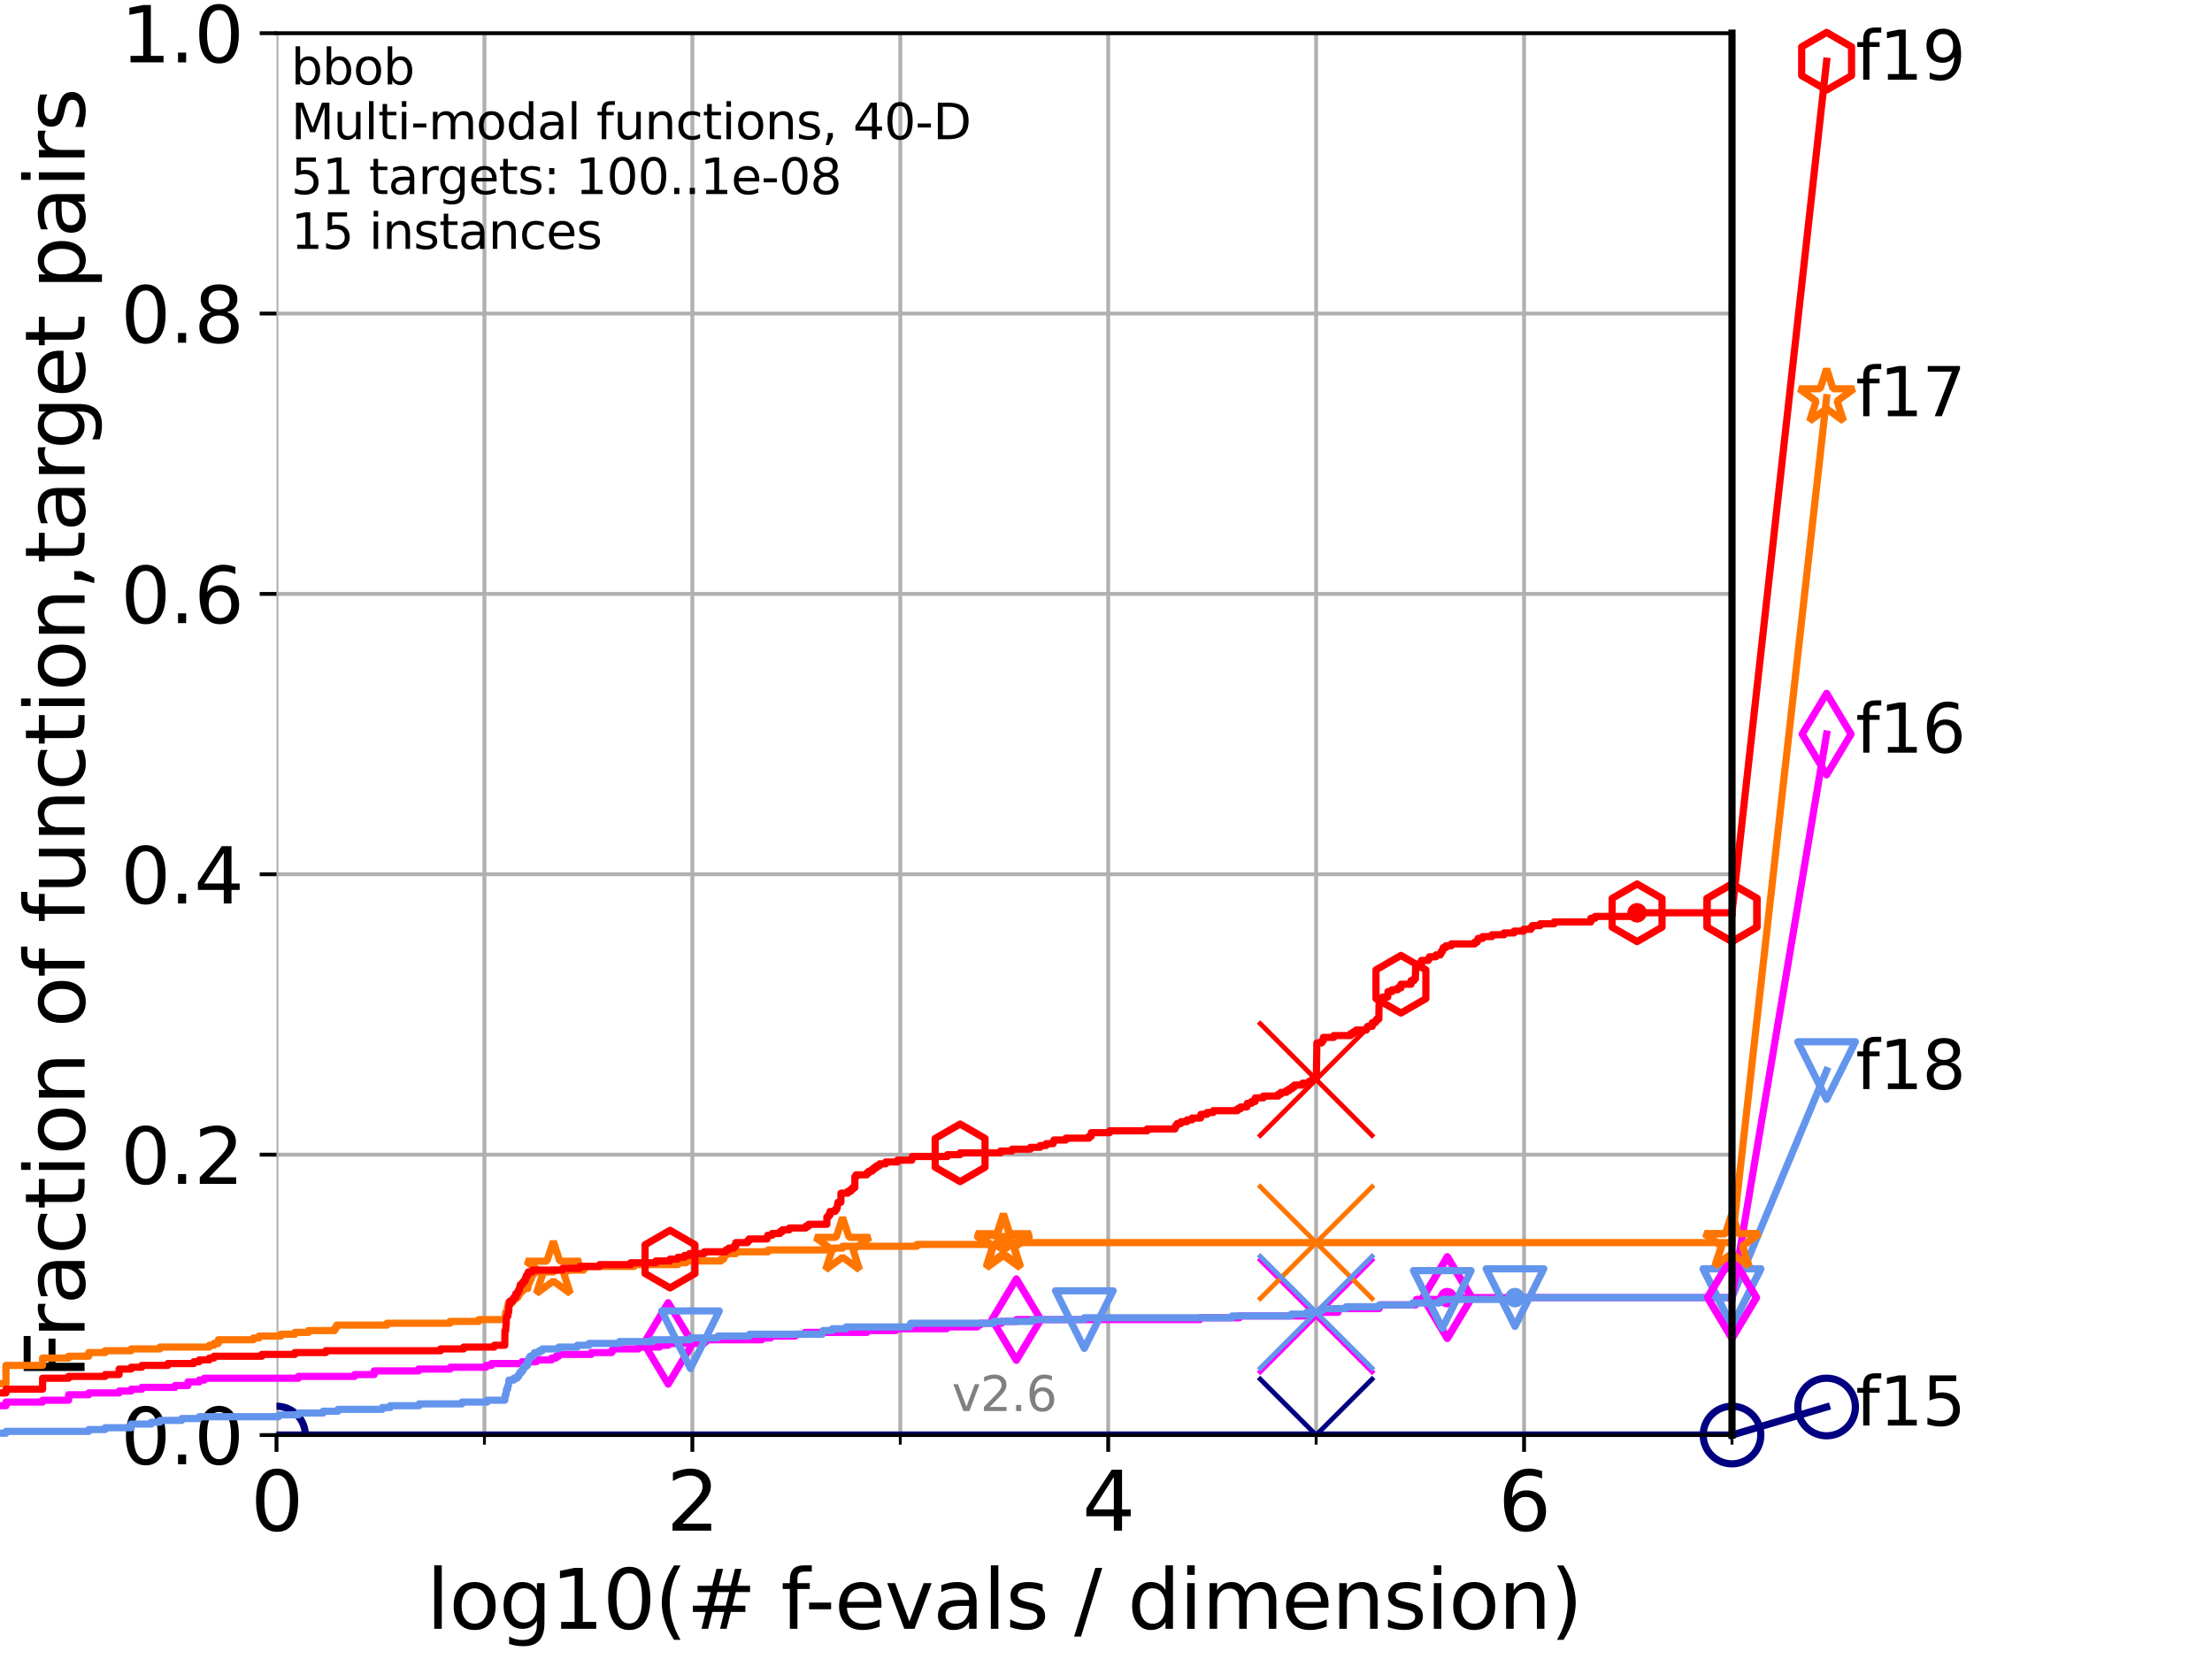 <?xml version="1.0" encoding="utf-8" standalone="no"?>
<!DOCTYPE svg PUBLIC "-//W3C//DTD SVG 1.1//EN"
  "http://www.w3.org/Graphics/SVG/1.1/DTD/svg11.dtd">
<svg xmlns:xlink="http://www.w3.org/1999/xlink" width="460.8pt" height="345.6pt" viewBox="0 0 460.8 345.6" xmlns="http://www.w3.org/2000/svg" version="1.1">
 <defs>
  <style type="text/css">*{stroke-linejoin: round; stroke-linecap: butt}</style>
 </defs>
 <g id="figure_1">
  <g id="patch_1">
   <path d="M 0 345.6 
L 460.8 345.6 
L 460.8 0 
L 0 0 
z
" style="fill: #ffffff"/>
  </g>
  <g id="axes_1">
   <g id="patch_2">
    <path d="M 57.6 298.944 
L 360.806 298.944 
L 360.806 6.912 
L 57.6 6.912 
z
" style="fill: #ffffff"/>
   </g>
   <g id="matplotlib.axis_1">
    <g id="xtick_1">
     <g id="line2d_1">
      <path d="M 57.6 298.944 
L 57.6 6.912 
" clip-path="url(#pd86274a412)" style="fill: none; stroke: #b0b0b0; stroke-width: 0.8; stroke-linecap: square"/>
     </g>
     <g id="line2d_2">
      <defs>
       <path id="mb5ef8572d6" d="M 0 0 
L 0 3.5 
" style="stroke: #000000; stroke-width: 0.8"/>
      </defs>
      <g>
       <use xlink:href="#mb5ef8572d6" x="57.6" y="298.944" style="stroke: #000000; stroke-width: 0.8"/>
      </g>
     </g>
     <g id="text_1">
      <!-- 0 -->
      <g transform="translate(52.192 318.861)scale(0.17 -0.17)">
       <defs>
        <path id="DejaVuSans-30" d="M 2034 4250 
Q 1547 4250 1301 3770 
Q 1056 3291 1056 2328 
Q 1056 1369 1301 889 
Q 1547 409 2034 409 
Q 2525 409 2770 889 
Q 3016 1369 3016 2328 
Q 3016 3291 2770 3770 
Q 2525 4250 2034 4250 
z
M 2034 4750 
Q 2819 4750 3233 4129 
Q 3647 3509 3647 2328 
Q 3647 1150 3233 529 
Q 2819 -91 2034 -91 
Q 1250 -91 836 529 
Q 422 1150 422 2328 
Q 422 3509 836 4129 
Q 1250 4750 2034 4750 
z
" transform="scale(0.016)"/>
       </defs>
       <use xlink:href="#DejaVuSans-30"/>
      </g>
     </g>
    </g>
    <g id="xtick_2">
     <g id="line2d_3">
      <path d="M 144.23 298.944 
L 144.23 6.912 
" clip-path="url(#pd86274a412)" style="fill: none; stroke: #b0b0b0; stroke-width: 0.8; stroke-linecap: square"/>
     </g>
     <g id="line2d_4">
      <g>
       <use xlink:href="#mb5ef8572d6" x="144.23" y="298.944" style="stroke: #000000; stroke-width: 0.8"/>
      </g>
     </g>
     <g id="text_2">
      <!-- 2 -->
      <g transform="translate(138.822 318.861)scale(0.17 -0.17)">
       <defs>
        <path id="DejaVuSans-32" d="M 1228 531 
L 3431 531 
L 3431 0 
L 469 0 
L 469 531 
Q 828 903 1448 1529 
Q 2069 2156 2228 2338 
Q 2531 2678 2651 2914 
Q 2772 3150 2772 3378 
Q 2772 3750 2511 3984 
Q 2250 4219 1831 4219 
Q 1534 4219 1204 4116 
Q 875 4013 500 3803 
L 500 4441 
Q 881 4594 1212 4672 
Q 1544 4750 1819 4750 
Q 2544 4750 2975 4387 
Q 3406 4025 3406 3419 
Q 3406 3131 3298 2873 
Q 3191 2616 2906 2266 
Q 2828 2175 2409 1742 
Q 1991 1309 1228 531 
z
" transform="scale(0.016)"/>
       </defs>
       <use xlink:href="#DejaVuSans-32"/>
      </g>
     </g>
    </g>
    <g id="xtick_3">
     <g id="line2d_5">
      <path d="M 230.861 298.944 
L 230.861 6.912 
" clip-path="url(#pd86274a412)" style="fill: none; stroke: #b0b0b0; stroke-width: 0.8; stroke-linecap: square"/>
     </g>
     <g id="line2d_6">
      <g>
       <use xlink:href="#mb5ef8572d6" x="230.861" y="298.944" style="stroke: #000000; stroke-width: 0.8"/>
      </g>
     </g>
     <g id="text_3">
      <!-- 4 -->
      <g transform="translate(225.453 318.861)scale(0.17 -0.17)">
       <defs>
        <path id="DejaVuSans-34" d="M 2419 4116 
L 825 1625 
L 2419 1625 
L 2419 4116 
z
M 2253 4666 
L 3047 4666 
L 3047 1625 
L 3713 1625 
L 3713 1100 
L 3047 1100 
L 3047 0 
L 2419 0 
L 2419 1100 
L 313 1100 
L 313 1709 
L 2253 4666 
z
" transform="scale(0.016)"/>
       </defs>
       <use xlink:href="#DejaVuSans-34"/>
      </g>
     </g>
    </g>
    <g id="xtick_4">
     <g id="line2d_7">
      <path d="M 317.491 298.944 
L 317.491 6.912 
" clip-path="url(#pd86274a412)" style="fill: none; stroke: #b0b0b0; stroke-width: 0.8; stroke-linecap: square"/>
     </g>
     <g id="line2d_8">
      <g>
       <use xlink:href="#mb5ef8572d6" x="317.491" y="298.944" style="stroke: #000000; stroke-width: 0.8"/>
      </g>
     </g>
     <g id="text_4">
      <!-- 6 -->
      <g transform="translate(312.083 318.861)scale(0.17 -0.17)">
       <defs>
        <path id="DejaVuSans-36" d="M 2113 2584 
Q 1688 2584 1439 2293 
Q 1191 2003 1191 1497 
Q 1191 994 1439 701 
Q 1688 409 2113 409 
Q 2538 409 2786 701 
Q 3034 994 3034 1497 
Q 3034 2003 2786 2293 
Q 2538 2584 2113 2584 
z
M 3366 4563 
L 3366 3988 
Q 3128 4100 2886 4159 
Q 2644 4219 2406 4219 
Q 1781 4219 1451 3797 
Q 1122 3375 1075 2522 
Q 1259 2794 1537 2939 
Q 1816 3084 2150 3084 
Q 2853 3084 3261 2657 
Q 3669 2231 3669 1497 
Q 3669 778 3244 343 
Q 2819 -91 2113 -91 
Q 1303 -91 875 529 
Q 447 1150 447 2328 
Q 447 3434 972 4092 
Q 1497 4750 2381 4750 
Q 2619 4750 2861 4703 
Q 3103 4656 3366 4563 
z
" transform="scale(0.016)"/>
       </defs>
       <use xlink:href="#DejaVuSans-36"/>
      </g>
     </g>
    </g>
    <g id="xtick_5">
     <g id="line2d_9">
      <path d="M 100.915 298.944 
L 100.915 6.912 
" clip-path="url(#pd86274a412)" style="fill: none; stroke: #b0b0b0; stroke-width: 0.8; stroke-linecap: square"/>
     </g>
     <g id="line2d_10">
      <defs>
       <path id="m7d881b36c6" d="M 0 0 
L 0 2 
" style="stroke: #000000; stroke-width: 0.6"/>
      </defs>
      <g>
       <use xlink:href="#m7d881b36c6" x="100.915" y="298.944" style="stroke: #000000; stroke-width: 0.6"/>
      </g>
     </g>
    </g>
    <g id="xtick_6">
     <g id="line2d_11">
      <path d="M 187.546 298.944 
L 187.546 6.912 
" clip-path="url(#pd86274a412)" style="fill: none; stroke: #b0b0b0; stroke-width: 0.8; stroke-linecap: square"/>
     </g>
     <g id="line2d_12">
      <g>
       <use xlink:href="#m7d881b36c6" x="187.546" y="298.944" style="stroke: #000000; stroke-width: 0.6"/>
      </g>
     </g>
    </g>
    <g id="xtick_7">
     <g id="line2d_13">
      <path d="M 274.176 298.944 
L 274.176 6.912 
" clip-path="url(#pd86274a412)" style="fill: none; stroke: #b0b0b0; stroke-width: 0.8; stroke-linecap: square"/>
     </g>
     <g id="line2d_14">
      <g>
       <use xlink:href="#m7d881b36c6" x="274.176" y="298.944" style="stroke: #000000; stroke-width: 0.6"/>
      </g>
     </g>
    </g>
    <g id="xtick_8">
     <g id="line2d_15">
      <path d="M 360.806 298.944 
L 360.806 6.912 
" clip-path="url(#pd86274a412)" style="fill: none; stroke: #b0b0b0; stroke-width: 0.8; stroke-linecap: square"/>
     </g>
     <g id="line2d_16">
      <g>
       <use xlink:href="#m7d881b36c6" x="360.806" y="298.944" style="stroke: #000000; stroke-width: 0.6"/>
      </g>
     </g>
    </g>
    <g id="text_5">
     <!-- log10(# f-evals / dimension) -->
     <g transform="translate(88.823 339.314)scale(0.17 -0.17)">
      <defs>
       <path id="DejaVuSans-6c" d="M 603 4863 
L 1178 4863 
L 1178 0 
L 603 0 
L 603 4863 
z
" transform="scale(0.016)"/>
       <path id="DejaVuSans-6f" d="M 1959 3097 
Q 1497 3097 1228 2736 
Q 959 2375 959 1747 
Q 959 1119 1226 758 
Q 1494 397 1959 397 
Q 2419 397 2687 759 
Q 2956 1122 2956 1747 
Q 2956 2369 2687 2733 
Q 2419 3097 1959 3097 
z
M 1959 3584 
Q 2709 3584 3137 3096 
Q 3566 2609 3566 1747 
Q 3566 888 3137 398 
Q 2709 -91 1959 -91 
Q 1206 -91 779 398 
Q 353 888 353 1747 
Q 353 2609 779 3096 
Q 1206 3584 1959 3584 
z
" transform="scale(0.016)"/>
       <path id="DejaVuSans-67" d="M 2906 1791 
Q 2906 2416 2648 2759 
Q 2391 3103 1925 3103 
Q 1463 3103 1205 2759 
Q 947 2416 947 1791 
Q 947 1169 1205 825 
Q 1463 481 1925 481 
Q 2391 481 2648 825 
Q 2906 1169 2906 1791 
z
M 3481 434 
Q 3481 -459 3084 -895 
Q 2688 -1331 1869 -1331 
Q 1566 -1331 1297 -1286 
Q 1028 -1241 775 -1147 
L 775 -588 
Q 1028 -725 1275 -790 
Q 1522 -856 1778 -856 
Q 2344 -856 2625 -561 
Q 2906 -266 2906 331 
L 2906 616 
Q 2728 306 2450 153 
Q 2172 0 1784 0 
Q 1141 0 747 490 
Q 353 981 353 1791 
Q 353 2603 747 3093 
Q 1141 3584 1784 3584 
Q 2172 3584 2450 3431 
Q 2728 3278 2906 2969 
L 2906 3500 
L 3481 3500 
L 3481 434 
z
" transform="scale(0.016)"/>
       <path id="DejaVuSans-31" d="M 794 531 
L 1825 531 
L 1825 4091 
L 703 3866 
L 703 4441 
L 1819 4666 
L 2450 4666 
L 2450 531 
L 3481 531 
L 3481 0 
L 794 0 
L 794 531 
z
" transform="scale(0.016)"/>
       <path id="DejaVuSans-28" d="M 1984 4856 
Q 1566 4138 1362 3434 
Q 1159 2731 1159 2009 
Q 1159 1288 1364 580 
Q 1569 -128 1984 -844 
L 1484 -844 
Q 1016 -109 783 600 
Q 550 1309 550 2009 
Q 550 2706 781 3412 
Q 1013 4119 1484 4856 
L 1984 4856 
z
" transform="scale(0.016)"/>
       <path id="DejaVuSans-23" d="M 3272 2816 
L 2363 2816 
L 2100 1772 
L 3016 1772 
L 3272 2816 
z
M 2803 4594 
L 2478 3297 
L 3391 3297 
L 3719 4594 
L 4219 4594 
L 3897 3297 
L 4872 3297 
L 4872 2816 
L 3775 2816 
L 3519 1772 
L 4513 1772 
L 4513 1294 
L 3397 1294 
L 3072 0 
L 2572 0 
L 2894 1294 
L 1978 1294 
L 1656 0 
L 1153 0 
L 1478 1294 
L 494 1294 
L 494 1772 
L 1594 1772 
L 1856 2816 
L 850 2816 
L 850 3297 
L 1978 3297 
L 2297 4594 
L 2803 4594 
z
" transform="scale(0.016)"/>
       <path id="DejaVuSans-20" transform="scale(0.016)"/>
       <path id="DejaVuSans-66" d="M 2375 4863 
L 2375 4384 
L 1825 4384 
Q 1516 4384 1395 4259 
Q 1275 4134 1275 3809 
L 1275 3500 
L 2222 3500 
L 2222 3053 
L 1275 3053 
L 1275 0 
L 697 0 
L 697 3053 
L 147 3053 
L 147 3500 
L 697 3500 
L 697 3744 
Q 697 4328 969 4595 
Q 1241 4863 1831 4863 
L 2375 4863 
z
" transform="scale(0.016)"/>
       <path id="DejaVuSans-2d" d="M 313 2009 
L 1997 2009 
L 1997 1497 
L 313 1497 
L 313 2009 
z
" transform="scale(0.016)"/>
       <path id="DejaVuSans-65" d="M 3597 1894 
L 3597 1613 
L 953 1613 
Q 991 1019 1311 708 
Q 1631 397 2203 397 
Q 2534 397 2845 478 
Q 3156 559 3463 722 
L 3463 178 
Q 3153 47 2828 -22 
Q 2503 -91 2169 -91 
Q 1331 -91 842 396 
Q 353 884 353 1716 
Q 353 2575 817 3079 
Q 1281 3584 2069 3584 
Q 2775 3584 3186 3129 
Q 3597 2675 3597 1894 
z
M 3022 2063 
Q 3016 2534 2758 2815 
Q 2500 3097 2075 3097 
Q 1594 3097 1305 2825 
Q 1016 2553 972 2059 
L 3022 2063 
z
" transform="scale(0.016)"/>
       <path id="DejaVuSans-76" d="M 191 3500 
L 800 3500 
L 1894 563 
L 2988 3500 
L 3597 3500 
L 2284 0 
L 1503 0 
L 191 3500 
z
" transform="scale(0.016)"/>
       <path id="DejaVuSans-61" d="M 2194 1759 
Q 1497 1759 1228 1600 
Q 959 1441 959 1056 
Q 959 750 1161 570 
Q 1363 391 1709 391 
Q 2188 391 2477 730 
Q 2766 1069 2766 1631 
L 2766 1759 
L 2194 1759 
z
M 3341 1997 
L 3341 0 
L 2766 0 
L 2766 531 
Q 2569 213 2275 61 
Q 1981 -91 1556 -91 
Q 1019 -91 701 211 
Q 384 513 384 1019 
Q 384 1609 779 1909 
Q 1175 2209 1959 2209 
L 2766 2209 
L 2766 2266 
Q 2766 2663 2505 2880 
Q 2244 3097 1772 3097 
Q 1472 3097 1187 3025 
Q 903 2953 641 2809 
L 641 3341 
Q 956 3463 1253 3523 
Q 1550 3584 1831 3584 
Q 2591 3584 2966 3190 
Q 3341 2797 3341 1997 
z
" transform="scale(0.016)"/>
       <path id="DejaVuSans-73" d="M 2834 3397 
L 2834 2853 
Q 2591 2978 2328 3040 
Q 2066 3103 1784 3103 
Q 1356 3103 1142 2972 
Q 928 2841 928 2578 
Q 928 2378 1081 2264 
Q 1234 2150 1697 2047 
L 1894 2003 
Q 2506 1872 2764 1633 
Q 3022 1394 3022 966 
Q 3022 478 2636 193 
Q 2250 -91 1575 -91 
Q 1294 -91 989 -36 
Q 684 19 347 128 
L 347 722 
Q 666 556 975 473 
Q 1284 391 1588 391 
Q 1994 391 2212 530 
Q 2431 669 2431 922 
Q 2431 1156 2273 1281 
Q 2116 1406 1581 1522 
L 1381 1569 
Q 847 1681 609 1914 
Q 372 2147 372 2553 
Q 372 3047 722 3315 
Q 1072 3584 1716 3584 
Q 2034 3584 2315 3537 
Q 2597 3491 2834 3397 
z
" transform="scale(0.016)"/>
       <path id="DejaVuSans-2f" d="M 1625 4666 
L 2156 4666 
L 531 -594 
L 0 -594 
L 1625 4666 
z
" transform="scale(0.016)"/>
       <path id="DejaVuSans-64" d="M 2906 2969 
L 2906 4863 
L 3481 4863 
L 3481 0 
L 2906 0 
L 2906 525 
Q 2725 213 2448 61 
Q 2172 -91 1784 -91 
Q 1150 -91 751 415 
Q 353 922 353 1747 
Q 353 2572 751 3078 
Q 1150 3584 1784 3584 
Q 2172 3584 2448 3432 
Q 2725 3281 2906 2969 
z
M 947 1747 
Q 947 1113 1208 752 
Q 1469 391 1925 391 
Q 2381 391 2643 752 
Q 2906 1113 2906 1747 
Q 2906 2381 2643 2742 
Q 2381 3103 1925 3103 
Q 1469 3103 1208 2742 
Q 947 2381 947 1747 
z
" transform="scale(0.016)"/>
       <path id="DejaVuSans-69" d="M 603 3500 
L 1178 3500 
L 1178 0 
L 603 0 
L 603 3500 
z
M 603 4863 
L 1178 4863 
L 1178 4134 
L 603 4134 
L 603 4863 
z
" transform="scale(0.016)"/>
       <path id="DejaVuSans-6d" d="M 3328 2828 
Q 3544 3216 3844 3400 
Q 4144 3584 4550 3584 
Q 5097 3584 5394 3201 
Q 5691 2819 5691 2113 
L 5691 0 
L 5113 0 
L 5113 2094 
Q 5113 2597 4934 2840 
Q 4756 3084 4391 3084 
Q 3944 3084 3684 2787 
Q 3425 2491 3425 1978 
L 3425 0 
L 2847 0 
L 2847 2094 
Q 2847 2600 2669 2842 
Q 2491 3084 2119 3084 
Q 1678 3084 1418 2786 
Q 1159 2488 1159 1978 
L 1159 0 
L 581 0 
L 581 3500 
L 1159 3500 
L 1159 2956 
Q 1356 3278 1631 3431 
Q 1906 3584 2284 3584 
Q 2666 3584 2933 3390 
Q 3200 3197 3328 2828 
z
" transform="scale(0.016)"/>
       <path id="DejaVuSans-6e" d="M 3513 2113 
L 3513 0 
L 2938 0 
L 2938 2094 
Q 2938 2591 2744 2837 
Q 2550 3084 2163 3084 
Q 1697 3084 1428 2787 
Q 1159 2491 1159 1978 
L 1159 0 
L 581 0 
L 581 3500 
L 1159 3500 
L 1159 2956 
Q 1366 3272 1645 3428 
Q 1925 3584 2291 3584 
Q 2894 3584 3203 3211 
Q 3513 2838 3513 2113 
z
" transform="scale(0.016)"/>
       <path id="DejaVuSans-29" d="M 513 4856 
L 1013 4856 
Q 1481 4119 1714 3412 
Q 1947 2706 1947 2009 
Q 1947 1309 1714 600 
Q 1481 -109 1013 -844 
L 513 -844 
Q 928 -128 1133 580 
Q 1338 1288 1338 2009 
Q 1338 2731 1133 3434 
Q 928 4138 513 4856 
z
" transform="scale(0.016)"/>
      </defs>
      <use xlink:href="#DejaVuSans-6c"/>
      <use xlink:href="#DejaVuSans-6f" x="27.783"/>
      <use xlink:href="#DejaVuSans-67" x="88.965"/>
      <use xlink:href="#DejaVuSans-31" x="152.441"/>
      <use xlink:href="#DejaVuSans-30" x="216.064"/>
      <use xlink:href="#DejaVuSans-28" x="279.688"/>
      <use xlink:href="#DejaVuSans-23" x="318.701"/>
      <use xlink:href="#DejaVuSans-20" x="402.49"/>
      <use xlink:href="#DejaVuSans-66" x="434.277"/>
      <use xlink:href="#DejaVuSans-2d" x="463.982"/>
      <use xlink:href="#DejaVuSans-65" x="500.066"/>
      <use xlink:href="#DejaVuSans-76" x="561.59"/>
      <use xlink:href="#DejaVuSans-61" x="620.77"/>
      <use xlink:href="#DejaVuSans-6c" x="682.049"/>
      <use xlink:href="#DejaVuSans-73" x="709.832"/>
      <use xlink:href="#DejaVuSans-20" x="761.932"/>
      <use xlink:href="#DejaVuSans-2f" x="793.719"/>
      <use xlink:href="#DejaVuSans-20" x="827.41"/>
      <use xlink:href="#DejaVuSans-64" x="859.197"/>
      <use xlink:href="#DejaVuSans-69" x="922.674"/>
      <use xlink:href="#DejaVuSans-6d" x="950.457"/>
      <use xlink:href="#DejaVuSans-65" x="1047.869"/>
      <use xlink:href="#DejaVuSans-6e" x="1109.393"/>
      <use xlink:href="#DejaVuSans-73" x="1172.771"/>
      <use xlink:href="#DejaVuSans-69" x="1224.871"/>
      <use xlink:href="#DejaVuSans-6f" x="1252.654"/>
      <use xlink:href="#DejaVuSans-6e" x="1313.836"/>
      <use xlink:href="#DejaVuSans-29" x="1377.215"/>
     </g>
    </g>
   </g>
   <g id="matplotlib.axis_2">
    <g id="ytick_1">
     <g id="line2d_17">
      <path d="M 57.6 298.944 
L 360.806 298.944 
" clip-path="url(#pd86274a412)" style="fill: none; stroke: #b0b0b0; stroke-width: 0.8; stroke-linecap: square"/>
     </g>
     <g id="line2d_18">
      <defs>
       <path id="m0a624100fa" d="M 0 0 
L -3.5 0 
" style="stroke: #000000; stroke-width: 0.8"/>
      </defs>
      <g>
       <use xlink:href="#m0a624100fa" x="57.6" y="298.944" style="stroke: #000000; stroke-width: 0.8"/>
      </g>
     </g>
     <g id="text_6">
      <!-- 0.0 -->
      <g transform="translate(25.155 305.023)scale(0.16 -0.16)">
       <defs>
        <path id="DejaVuSans-2e" d="M 684 794 
L 1344 794 
L 1344 0 
L 684 0 
L 684 794 
z
" transform="scale(0.016)"/>
       </defs>
       <use xlink:href="#DejaVuSans-30"/>
       <use xlink:href="#DejaVuSans-2e" x="63.623"/>
       <use xlink:href="#DejaVuSans-30" x="95.41"/>
      </g>
     </g>
    </g>
    <g id="ytick_2">
     <g id="line2d_19">
      <path d="M 57.6 240.538 
L 360.806 240.538 
" clip-path="url(#pd86274a412)" style="fill: none; stroke: #b0b0b0; stroke-width: 0.8; stroke-linecap: square"/>
     </g>
     <g id="line2d_20">
      <g>
       <use xlink:href="#m0a624100fa" x="57.6" y="240.538" style="stroke: #000000; stroke-width: 0.8"/>
      </g>
     </g>
     <g id="text_7">
      <!-- 0.2 -->
      <g transform="translate(25.155 246.616)scale(0.16 -0.16)">
       <use xlink:href="#DejaVuSans-30"/>
       <use xlink:href="#DejaVuSans-2e" x="63.623"/>
       <use xlink:href="#DejaVuSans-32" x="95.41"/>
      </g>
     </g>
    </g>
    <g id="ytick_3">
     <g id="line2d_21">
      <path d="M 57.6 182.131 
L 360.806 182.131 
" clip-path="url(#pd86274a412)" style="fill: none; stroke: #b0b0b0; stroke-width: 0.8; stroke-linecap: square"/>
     </g>
     <g id="line2d_22">
      <g>
       <use xlink:href="#m0a624100fa" x="57.6" y="182.131" style="stroke: #000000; stroke-width: 0.8"/>
      </g>
     </g>
     <g id="text_8">
      <!-- 0.4 -->
      <g transform="translate(25.155 188.21)scale(0.16 -0.16)">
       <use xlink:href="#DejaVuSans-30"/>
       <use xlink:href="#DejaVuSans-2e" x="63.623"/>
       <use xlink:href="#DejaVuSans-34" x="95.41"/>
      </g>
     </g>
    </g>
    <g id="ytick_4">
     <g id="line2d_23">
      <path d="M 57.6 123.725 
L 360.806 123.725 
" clip-path="url(#pd86274a412)" style="fill: none; stroke: #b0b0b0; stroke-width: 0.8; stroke-linecap: square"/>
     </g>
     <g id="line2d_24">
      <g>
       <use xlink:href="#m0a624100fa" x="57.6" y="123.725" style="stroke: #000000; stroke-width: 0.8"/>
      </g>
     </g>
     <g id="text_9">
      <!-- 0.6 -->
      <g transform="translate(25.155 129.804)scale(0.16 -0.16)">
       <use xlink:href="#DejaVuSans-30"/>
       <use xlink:href="#DejaVuSans-2e" x="63.623"/>
       <use xlink:href="#DejaVuSans-36" x="95.41"/>
      </g>
     </g>
    </g>
    <g id="ytick_5">
     <g id="line2d_25">
      <path d="M 57.6 65.318 
L 360.806 65.318 
" clip-path="url(#pd86274a412)" style="fill: none; stroke: #b0b0b0; stroke-width: 0.8; stroke-linecap: square"/>
     </g>
     <g id="line2d_26">
      <g>
       <use xlink:href="#m0a624100fa" x="57.6" y="65.318" style="stroke: #000000; stroke-width: 0.8"/>
      </g>
     </g>
     <g id="text_10">
      <!-- 0.8 -->
      <g transform="translate(25.155 71.397)scale(0.16 -0.16)">
       <defs>
        <path id="DejaVuSans-38" d="M 2034 2216 
Q 1584 2216 1326 1975 
Q 1069 1734 1069 1313 
Q 1069 891 1326 650 
Q 1584 409 2034 409 
Q 2484 409 2743 651 
Q 3003 894 3003 1313 
Q 3003 1734 2745 1975 
Q 2488 2216 2034 2216 
z
M 1403 2484 
Q 997 2584 770 2862 
Q 544 3141 544 3541 
Q 544 4100 942 4425 
Q 1341 4750 2034 4750 
Q 2731 4750 3128 4425 
Q 3525 4100 3525 3541 
Q 3525 3141 3298 2862 
Q 3072 2584 2669 2484 
Q 3125 2378 3379 2068 
Q 3634 1759 3634 1313 
Q 3634 634 3220 271 
Q 2806 -91 2034 -91 
Q 1263 -91 848 271 
Q 434 634 434 1313 
Q 434 1759 690 2068 
Q 947 2378 1403 2484 
z
M 1172 3481 
Q 1172 3119 1398 2916 
Q 1625 2713 2034 2713 
Q 2441 2713 2670 2916 
Q 2900 3119 2900 3481 
Q 2900 3844 2670 4047 
Q 2441 4250 2034 4250 
Q 1625 4250 1398 4047 
Q 1172 3844 1172 3481 
z
" transform="scale(0.016)"/>
       </defs>
       <use xlink:href="#DejaVuSans-30"/>
       <use xlink:href="#DejaVuSans-2e" x="63.623"/>
       <use xlink:href="#DejaVuSans-38" x="95.41"/>
      </g>
     </g>
    </g>
    <g id="ytick_6">
     <g id="line2d_27">
      <path d="M 57.6 6.912 
L 360.806 6.912 
" clip-path="url(#pd86274a412)" style="fill: none; stroke: #b0b0b0; stroke-width: 0.8; stroke-linecap: square"/>
     </g>
     <g id="line2d_28">
      <g>
       <use xlink:href="#m0a624100fa" x="57.6" y="6.912" style="stroke: #000000; stroke-width: 0.8"/>
      </g>
     </g>
     <g id="text_11">
      <!-- 1.0 -->
      <g transform="translate(25.155 12.991)scale(0.16 -0.16)">
       <use xlink:href="#DejaVuSans-31"/>
       <use xlink:href="#DejaVuSans-2e" x="63.623"/>
       <use xlink:href="#DejaVuSans-30" x="95.41"/>
      </g>
     </g>
    </g>
    <g id="text_12">
     <!-- Fraction of function,target pairs -->
     <g transform="translate(17.62 287.313)rotate(-90)scale(0.17 -0.17)">
      <defs>
       <path id="DejaVuSans-46" d="M 628 4666 
L 3309 4666 
L 3309 4134 
L 1259 4134 
L 1259 2759 
L 3109 2759 
L 3109 2228 
L 1259 2228 
L 1259 0 
L 628 0 
L 628 4666 
z
" transform="scale(0.016)"/>
       <path id="DejaVuSans-72" d="M 2631 2963 
Q 2534 3019 2420 3045 
Q 2306 3072 2169 3072 
Q 1681 3072 1420 2755 
Q 1159 2438 1159 1844 
L 1159 0 
L 581 0 
L 581 3500 
L 1159 3500 
L 1159 2956 
Q 1341 3275 1631 3429 
Q 1922 3584 2338 3584 
Q 2397 3584 2469 3576 
Q 2541 3569 2628 3553 
L 2631 2963 
z
" transform="scale(0.016)"/>
       <path id="DejaVuSans-63" d="M 3122 3366 
L 3122 2828 
Q 2878 2963 2633 3030 
Q 2388 3097 2138 3097 
Q 1578 3097 1268 2742 
Q 959 2388 959 1747 
Q 959 1106 1268 751 
Q 1578 397 2138 397 
Q 2388 397 2633 464 
Q 2878 531 3122 666 
L 3122 134 
Q 2881 22 2623 -34 
Q 2366 -91 2075 -91 
Q 1284 -91 818 406 
Q 353 903 353 1747 
Q 353 2603 823 3093 
Q 1294 3584 2113 3584 
Q 2378 3584 2631 3529 
Q 2884 3475 3122 3366 
z
" transform="scale(0.016)"/>
       <path id="DejaVuSans-74" d="M 1172 4494 
L 1172 3500 
L 2356 3500 
L 2356 3053 
L 1172 3053 
L 1172 1153 
Q 1172 725 1289 603 
Q 1406 481 1766 481 
L 2356 481 
L 2356 0 
L 1766 0 
Q 1100 0 847 248 
Q 594 497 594 1153 
L 594 3053 
L 172 3053 
L 172 3500 
L 594 3500 
L 594 4494 
L 1172 4494 
z
" transform="scale(0.016)"/>
       <path id="DejaVuSans-75" d="M 544 1381 
L 544 3500 
L 1119 3500 
L 1119 1403 
Q 1119 906 1312 657 
Q 1506 409 1894 409 
Q 2359 409 2629 706 
Q 2900 1003 2900 1516 
L 2900 3500 
L 3475 3500 
L 3475 0 
L 2900 0 
L 2900 538 
Q 2691 219 2414 64 
Q 2138 -91 1772 -91 
Q 1169 -91 856 284 
Q 544 659 544 1381 
z
M 1991 3584 
L 1991 3584 
z
" transform="scale(0.016)"/>
       <path id="DejaVuSans-2c" d="M 750 794 
L 1409 794 
L 1409 256 
L 897 -744 
L 494 -744 
L 750 256 
L 750 794 
z
" transform="scale(0.016)"/>
       <path id="DejaVuSans-70" d="M 1159 525 
L 1159 -1331 
L 581 -1331 
L 581 3500 
L 1159 3500 
L 1159 2969 
Q 1341 3281 1617 3432 
Q 1894 3584 2278 3584 
Q 2916 3584 3314 3078 
Q 3713 2572 3713 1747 
Q 3713 922 3314 415 
Q 2916 -91 2278 -91 
Q 1894 -91 1617 61 
Q 1341 213 1159 525 
z
M 3116 1747 
Q 3116 2381 2855 2742 
Q 2594 3103 2138 3103 
Q 1681 3103 1420 2742 
Q 1159 2381 1159 1747 
Q 1159 1113 1420 752 
Q 1681 391 2138 391 
Q 2594 391 2855 752 
Q 3116 1113 3116 1747 
z
" transform="scale(0.016)"/>
      </defs>
      <use xlink:href="#DejaVuSans-46"/>
      <use xlink:href="#DejaVuSans-72" x="50.27"/>
      <use xlink:href="#DejaVuSans-61" x="91.383"/>
      <use xlink:href="#DejaVuSans-63" x="152.662"/>
      <use xlink:href="#DejaVuSans-74" x="207.643"/>
      <use xlink:href="#DejaVuSans-69" x="246.852"/>
      <use xlink:href="#DejaVuSans-6f" x="274.635"/>
      <use xlink:href="#DejaVuSans-6e" x="335.816"/>
      <use xlink:href="#DejaVuSans-20" x="399.195"/>
      <use xlink:href="#DejaVuSans-6f" x="430.982"/>
      <use xlink:href="#DejaVuSans-66" x="492.164"/>
      <use xlink:href="#DejaVuSans-20" x="527.369"/>
      <use xlink:href="#DejaVuSans-66" x="559.156"/>
      <use xlink:href="#DejaVuSans-75" x="594.361"/>
      <use xlink:href="#DejaVuSans-6e" x="657.74"/>
      <use xlink:href="#DejaVuSans-63" x="721.119"/>
      <use xlink:href="#DejaVuSans-74" x="776.1"/>
      <use xlink:href="#DejaVuSans-69" x="815.309"/>
      <use xlink:href="#DejaVuSans-6f" x="843.092"/>
      <use xlink:href="#DejaVuSans-6e" x="904.273"/>
      <use xlink:href="#DejaVuSans-2c" x="967.652"/>
      <use xlink:href="#DejaVuSans-74" x="999.439"/>
      <use xlink:href="#DejaVuSans-61" x="1038.648"/>
      <use xlink:href="#DejaVuSans-72" x="1099.928"/>
      <use xlink:href="#DejaVuSans-67" x="1139.291"/>
      <use xlink:href="#DejaVuSans-65" x="1202.768"/>
      <use xlink:href="#DejaVuSans-74" x="1264.291"/>
      <use xlink:href="#DejaVuSans-20" x="1303.5"/>
      <use xlink:href="#DejaVuSans-70" x="1335.287"/>
      <use xlink:href="#DejaVuSans-61" x="1398.764"/>
      <use xlink:href="#DejaVuSans-69" x="1460.043"/>
      <use xlink:href="#DejaVuSans-72" x="1487.826"/>
      <use xlink:href="#DejaVuSans-73" x="1528.939"/>
     </g>
    </g>
   </g>
   <g id="line2d_29">
    <path d="M 57.6 298.944 
L 57.6 298.944 
L 57.6 298.944 
L 57.6 298.944 
L 360.806 298.944 
" clip-path="url(#pd86274a412)" style="fill: none; stroke: #000080; stroke-width: 1.5; stroke-linecap: square"/>
   </g>
   <g id="line2d_30">
    <defs>
     <path id="m43c8c12c2b" d="M 0 6 
C 1.591 6 3.117 5.368 4.243 4.243 
C 5.368 3.117 6 1.591 6 0 
C 6 -1.591 5.368 -3.117 4.243 -4.243 
C 3.117 -5.368 1.591 -6 0 -6 
C -1.591 -6 -3.117 -5.368 -4.243 -4.243 
C -5.368 -3.117 -6 -1.591 -6 0 
C -6 1.591 -5.368 3.117 -4.243 4.243 
C -3.117 5.368 -1.591 6 0 6 
z
" style="stroke: #000080; stroke-width: 1.5"/>
    </defs>
    <g clip-path="url(#pd86274a412)">
     <use xlink:href="#m43c8c12c2b" x="57.6" y="298.944" style="fill-opacity: 0; stroke: #000080; stroke-width: 1.5"/>
    </g>
   </g>
   <g id="line2d_31">
    <path clip-path="url(#pd86274a412)" style="fill: none; stroke: #000080; stroke-width: 1.5; stroke-linecap: square"/>
    <g clip-path="url(#pd86274a412)">
     <use xlink:href="#m43c8c12c2b" x="-1" y="590.976" style="fill-opacity: 0; stroke: #000080; stroke-width: 1.5"/>
     <use xlink:href="#m43c8c12c2b" x="360.806" y="590.976" style="fill-opacity: 0; stroke: #000080; stroke-width: 1.5"/>
    </g>
   </g>
   <g id="line2d_32">
    <path d="M 274.176 298.944 
" clip-path="url(#pd86274a412)" style="fill: none; stroke: #000080; stroke-width: 1.5; stroke-linecap: square"/>
    <defs>
     <path id="m18994b9fe1" d="M -12 12 
L 12 -12 
M -12 -12 
L 12 12 
" style="stroke: #000080"/>
    </defs>
    <g clip-path="url(#pd86274a412)">
     <use xlink:href="#m18994b9fe1" x="274.176" y="298.944" style="fill: #000080; stroke: #000080"/>
    </g>
   </g>
   <g id="line2d_33">
    <defs>
     <path id="mb505b3d7b3" d="M 0 1.5 
C 0.398 1.5 0.779 1.342 1.061 1.061 
C 1.342 0.779 1.5 0.398 1.5 0 
C 1.5 -0.398 1.342 -0.779 1.061 -1.061 
C 0.779 -1.342 0.398 -1.5 0 -1.5 
C -0.398 -1.5 -0.779 -1.342 -1.061 -1.061 
C -1.342 -0.779 -1.5 -0.398 -1.5 0 
C -1.5 0.398 -1.342 0.779 -1.061 1.061 
C -0.779 1.342 -0.398 1.5 0 1.5 
z
" style="stroke: #ff00ff"/>
    </defs>
    <g>
     <use xlink:href="#mb505b3d7b3" x="301.51" y="270.313" style="fill: #ff00ff; stroke: #ff00ff"/>
     <use xlink:href="#mb505b3d7b3" x="301.51" y="270.313" style="fill: #ff00ff; stroke: #ff00ff"/>
    </g>
   </g>
   <g id="line2d_34">
    <path d="M -1 292.836 
L 1.246 292.836 
L 1.246 292.073 
L 8.873 292.073 
L 8.873 291.691 
L 14.285 291.691 
L 14.285 290.546 
L 18.482 290.546 
L 18.482 290.164 
L 24.812 290.164 
L 24.812 289.782 
L 27.324 289.782 
L 27.324 289.4 
L 29.54 289.4 
L 29.54 289.019 
L 36.457 289.019 
L 36.457 288.637 
L 39.149 288.637 
L 39.149 287.874 
L 41.504 287.874 
L 41.504 287.492 
L 42.579 287.492 
L 42.579 287.11 
L 62.17 287.11 
L 62.17 286.728 
L 73.872 286.728 
L 73.872 286.347 
L 77.95 286.347 
L 77.95 285.583 
L 87.206 285.583 
L 87.206 285.201 
L 93.798 285.201 
L 93.798 284.82 
L 101.242 284.82 
L 101.242 284.438 
L 102.363 284.438 
L 102.363 284.056 
L 108.73 284.056 
L 108.73 283.674 
L 111.762 283.674 
L 111.762 283.293 
L 114.917 283.293 
L 114.917 282.911 
L 115.811 282.911 
L 115.811 282.529 
L 116.399 282.529 
L 116.399 282.147 
L 123.16 282.147 
L 123.16 281.766 
L 127.435 281.766 
L 127.435 281.384 
L 127.697 281.384 
L 127.697 281.002 
L 133.01 281.002 
L 133.01 280.62 
L 137.393 280.62 
L 137.393 280.239 
L 139.203 280.239 
L 139.203 279.857 
L 146.675 279.857 
L 146.675 279.475 
L 147.107 279.475 
L 147.107 279.093 
L 158.737 279.093 
L 158.737 278.712 
L 160.552 278.712 
L 160.552 278.33 
L 165.669 278.33 
L 165.669 277.948 
L 167.713 277.948 
L 167.713 277.566 
L 180.58 277.566 
L 180.58 277.185 
L 186.569 277.185 
L 186.569 276.803 
L 197.224 276.803 
L 197.224 276.421 
L 203.579 276.421 
L 203.579 276.04 
L 204.17 276.04 
L 204.17 275.658 
L 208.645 275.658 
L 208.645 275.276 
L 211.73 275.276 
L 211.73 274.894 
L 249.959 274.894 
L 249.959 274.513 
L 258.176 274.513 
L 258.176 274.131 
L 274.305 274.131 
L 274.305 273.749 
L 274.354 273.749 
L 274.354 273.367 
L 278.761 273.367 
L 278.761 272.604 
L 287.304 272.604 
L 287.304 272.222 
L 287.502 272.222 
L 287.502 271.84 
L 294.886 271.84 
L 294.886 271.459 
L 295.034 271.459 
L 295.034 271.077 
L 295.068 271.077 
L 295.068 270.695 
L 301.51 270.695 
L 301.51 270.313 
L 360.806 270.313 
" style="fill: none; stroke: #ff00ff; stroke-width: 1.5; stroke-linecap: square"/>
   </g>
   <g id="line2d_35">
    <defs>
     <path id="m8b16db47bc" d="M 0 8.485 
L 5.091 0 
L 0 -8.485 
L -5.091 0 
z
" style="stroke: #ff00ff; stroke-width: 1.5; stroke-linejoin: miter"/>
    </defs>
    <g>
     <use xlink:href="#m8b16db47bc" x="139.203" y="279.857" style="fill-opacity: 0; stroke: #ff00ff; stroke-width: 1.5; stroke-linejoin: miter"/>
     <use xlink:href="#m8b16db47bc" x="211.73" y="274.894" style="fill-opacity: 0; stroke: #ff00ff; stroke-width: 1.5; stroke-linejoin: miter"/>
     <use xlink:href="#m8b16db47bc" x="301.51" y="270.313" style="fill-opacity: 0; stroke: #ff00ff; stroke-width: 1.5; stroke-linejoin: miter"/>
     <use xlink:href="#m8b16db47bc" x="301.51" y="270.313" style="fill-opacity: 0; stroke: #ff00ff; stroke-width: 1.5; stroke-linejoin: miter"/>
     <use xlink:href="#m8b16db47bc" x="360.806" y="270.313" style="fill-opacity: 0; stroke: #ff00ff; stroke-width: 1.5; stroke-linejoin: miter"/>
    </g>
   </g>
   <g id="line2d_36">
    <path style="fill: none; stroke: #ff00ff; stroke-width: 1.5; stroke-linecap: square"/>
    <g/>
   </g>
   <g id="line2d_37">
    <path d="M 274.176 274.131 
" clip-path="url(#pd86274a412)" style="fill: none; stroke: #ff00ff; stroke-width: 1.5; stroke-linecap: square"/>
    <defs>
     <path id="m602e40976c" d="M -12 12 
L 12 -12 
M -12 -12 
L 12 12 
" style="stroke: #ff00ff"/>
    </defs>
    <g clip-path="url(#pd86274a412)">
     <use xlink:href="#m602e40976c" x="274.176" y="274.131" style="fill: #ff00ff; stroke: #ff00ff"/>
    </g>
   </g>
   <g id="line2d_38">
    <defs>
     <path id="m597c82055c" d="M 0 1.5 
C 0.398 1.5 0.779 1.342 1.061 1.061 
C 1.342 0.779 1.5 0.398 1.5 0 
C 1.5 -0.398 1.342 -0.779 1.061 -1.061 
C 0.779 -1.342 0.398 -1.5 0 -1.5 
C -0.398 -1.5 -0.779 -1.342 -1.061 -1.061 
C -1.342 -0.779 -1.5 -0.398 -1.5 0 
C -1.5 0.398 -1.342 0.779 -1.061 1.061 
C -0.779 1.342 -0.398 1.5 0 1.5 
z
" style="stroke: #ff7500"/>
    </defs>
    <g>
     <use xlink:href="#m597c82055c" x="209.024" y="258.861" style="fill: #ff7500; stroke: #ff7500"/>
     <use xlink:href="#m597c82055c" x="209.024" y="258.861" style="fill: #ff7500; stroke: #ff7500"/>
    </g>
   </g>
   <g id="line2d_39">
    <path d="M -1 288.255 
L 1.246 288.255 
L 1.246 284.438 
L 8.873 284.438 
L 8.873 282.911 
L 14.285 282.911 
L 14.285 282.529 
L 18.482 282.529 
L 18.482 281.766 
L 21.912 281.766 
L 21.912 281.384 
L 27.324 281.384 
L 27.324 281.002 
L 33.315 281.002 
L 33.315 280.62 
L 43.596 280.62 
L 43.596 280.239 
L 44.561 280.239 
L 44.561 279.857 
L 45.479 279.857 
L 45.479 279.093 
L 52.805 279.093 
L 52.805 278.712 
L 53.981 278.712 
L 53.981 278.33 
L 58.518 278.33 
L 58.518 277.948 
L 61.418 277.948 
L 61.418 277.566 
L 64.263 277.566 
L 64.263 277.185 
L 69.674 277.185 
L 69.674 276.803 
L 69.92 276.803 
L 69.92 276.421 
L 70.163 276.421 
L 70.163 276.04 
L 80.621 276.04 
L 80.621 275.658 
L 93.729 275.658 
L 93.729 275.276 
L 99.751 275.276 
L 99.751 274.894 
L 105.15 274.894 
L 105.15 274.513 
L 105.225 274.513 
L 105.225 274.131 
L 105.3 274.131 
L 105.3 273.749 
L 105.337 273.749 
L 105.337 273.367 
L 105.669 273.367 
L 105.669 272.986 
L 105.705 272.986 
L 105.705 272.222 
L 105.851 272.222 
L 105.851 271.84 
L 105.887 271.84 
L 105.887 271.459 
L 106.63 271.459 
L 106.63 271.077 
L 106.699 271.077 
L 106.699 270.695 
L 107.345 270.695 
L 107.345 270.313 
L 107.84 270.313 
L 107.84 269.932 
L 108.098 269.932 
L 108.098 269.55 
L 108.258 269.55 
L 108.258 269.168 
L 108.668 269.168 
L 108.668 268.786 
L 109.068 268.786 
L 109.068 268.405 
L 109.961 268.405 
L 109.961 268.023 
L 110.019 268.023 
L 110.019 267.641 
L 110.048 267.641 
L 110.048 267.259 
L 110.307 267.259 
L 110.307 266.878 
L 110.421 266.878 
L 110.421 266.496 
L 110.618 266.496 
L 110.618 266.114 
L 110.758 266.114 
L 110.758 265.733 
L 110.925 265.733 
L 110.925 265.351 
L 111.281 265.351 
L 111.281 264.969 
L 115.271 264.969 
L 115.271 264.587 
L 121.55 264.587 
L 121.55 264.206 
L 121.908 264.206 
L 121.908 263.824 
L 132.1 263.824 
L 132.1 263.442 
L 141.239 263.442 
L 141.239 263.06 
L 142.916 263.06 
L 142.916 262.679 
L 150.187 262.679 
L 150.187 262.297 
L 150.747 262.297 
L 150.747 261.915 
L 150.923 261.915 
L 150.923 261.533 
L 151.259 261.533 
L 151.259 261.152 
L 153.288 261.152 
L 153.288 260.77 
L 159.995 260.77 
L 159.995 260.388 
L 173.564 260.388 
L 173.564 260.006 
L 175.53 260.006 
L 175.53 259.625 
L 191 259.625 
L 191 259.243 
L 209.024 259.243 
L 209.024 258.861 
L 360.806 258.861 
" style="fill: none; stroke: #ff7500; stroke-width: 1.5; stroke-linecap: square"/>
   </g>
   <g id="line2d_40">
    <defs>
     <path id="m206efdd1ac" d="M 0 -6 
L -1.347 -1.854 
L -5.706 -1.854 
L -2.18 0.708 
L -3.527 4.854 
L -0 2.292 
L 3.527 4.854 
L 2.18 0.708 
L 5.706 -1.854 
L 1.347 -1.854 
z
" style="stroke: #ff7500; stroke-width: 1.5; stroke-linejoin: bevel"/>
    </defs>
    <g>
     <use xlink:href="#m206efdd1ac" x="115.271" y="264.587" style="fill-opacity: 0; stroke: #ff7500; stroke-width: 1.5; stroke-linejoin: bevel"/>
     <use xlink:href="#m206efdd1ac" x="175.53" y="259.625" style="fill-opacity: 0; stroke: #ff7500; stroke-width: 1.5; stroke-linejoin: bevel"/>
     <use xlink:href="#m206efdd1ac" x="209.024" y="259.243" style="fill-opacity: 0; stroke: #ff7500; stroke-width: 1.5; stroke-linejoin: bevel"/>
     <use xlink:href="#m206efdd1ac" x="209.024" y="258.861" style="fill-opacity: 0; stroke: #ff7500; stroke-width: 1.5; stroke-linejoin: bevel"/>
     <use xlink:href="#m206efdd1ac" x="360.806" y="258.861" style="fill-opacity: 0; stroke: #ff7500; stroke-width: 1.5; stroke-linejoin: bevel"/>
    </g>
   </g>
   <g id="line2d_41">
    <path style="fill: none; stroke: #ff7500; stroke-width: 1.5; stroke-linecap: square"/>
    <g/>
   </g>
   <g id="line2d_42">
    <path d="M 274.176 258.861 
" clip-path="url(#pd86274a412)" style="fill: none; stroke: #ff7500; stroke-width: 1.5; stroke-linecap: square"/>
    <defs>
     <path id="m630900303f" d="M -12 12 
L 12 -12 
M -12 -12 
L 12 12 
" style="stroke: #ff7500"/>
    </defs>
    <g clip-path="url(#pd86274a412)">
     <use xlink:href="#m630900303f" x="274.176" y="258.861" style="fill: #ff7500; stroke: #ff7500"/>
    </g>
   </g>
   <g id="line2d_43">
    <defs>
     <path id="maf94054842" d="M 0 1.5 
C 0.398 1.5 0.779 1.342 1.061 1.061 
C 1.342 0.779 1.5 0.398 1.5 0 
C 1.5 -0.398 1.342 -0.779 1.061 -1.061 
C 0.779 -1.342 0.398 -1.5 0 -1.5 
C -0.398 -1.5 -0.779 -1.342 -1.061 -1.061 
C -1.342 -0.779 -1.5 -0.398 -1.5 0 
C -1.5 0.398 -1.342 0.779 -1.061 1.061 
C -0.779 1.342 -0.398 1.5 0 1.5 
z
" style="stroke: #6495ed"/>
    </defs>
    <g>
     <use xlink:href="#maf94054842" x="315.599" y="270.313" style="fill: #6495ed; stroke: #6495ed"/>
     <use xlink:href="#maf94054842" x="315.599" y="270.313" style="fill: #6495ed; stroke: #6495ed"/>
    </g>
   </g>
   <g id="line2d_44">
    <path d="M -1 298.562 
L 1.246 298.562 
L 1.246 298.181 
L 18.482 298.181 
L 18.482 297.799 
L 21.912 297.799 
L 21.912 297.417 
L 27.324 297.417 
L 27.324 296.654 
L 31.522 296.654 
L 31.522 296.272 
L 33.315 296.272 
L 33.315 295.89 
L 37.851 295.89 
L 37.851 295.508 
L 41.504 295.508 
L 41.504 295.127 
L 58.065 295.127 
L 58.065 294.745 
L 62.17 294.745 
L 62.17 294.363 
L 67.303 294.363 
L 67.303 293.981 
L 70.403 293.981 
L 70.403 293.6 
L 79.627 293.6 
L 79.627 293.218 
L 81.3 293.218 
L 81.3 292.836 
L 87.303 292.836 
L 87.303 292.454 
L 96.241 292.454 
L 96.241 292.073 
L 101.471 292.073 
L 101.471 291.691 
L 105.15 291.691 
L 105.188 290.927 
L 105.263 290.927 
L 105.263 290.546 
L 105.411 290.546 
L 105.522 289.4 
L 105.742 289.4 
L 105.814 288.637 
L 105.923 288.637 
L 106.031 287.492 
L 107.042 287.492 
L 107.042 287.11 
L 107.709 287.11 
L 107.709 286.728 
L 108.066 286.728 
L 108.066 286.347 
L 108.226 286.347 
L 108.226 285.965 
L 108.574 285.965 
L 108.574 285.583 
L 108.915 285.583 
L 109.007 284.82 
L 109.46 284.82 
L 109.46 284.438 
L 109.903 284.438 
L 109.903 283.674 
L 110.077 283.674 
L 110.164 282.911 
L 110.421 282.911 
L 110.421 282.529 
L 111.062 282.529 
L 111.062 282.147 
L 111.362 282.147 
L 111.362 281.766 
L 112.309 281.766 
L 112.309 281.384 
L 112.989 281.384 
L 112.989 281.002 
L 116.399 281.002 
L 116.399 280.62 
L 120.267 280.62 
L 120.267 280.239 
L 122.707 280.239 
L 122.707 279.857 
L 129.062 279.857 
L 129.062 279.475 
L 136.003 279.475 
L 136.003 279.093 
L 143.841 279.093 
L 143.841 278.712 
L 149.56 278.712 
L 149.56 278.33 
L 156.116 278.33 
L 156.116 277.948 
L 171.29 277.948 
L 171.29 277.566 
L 171.427 277.566 
L 171.427 277.185 
L 173.366 277.185 
L 173.366 276.803 
L 176.265 276.803 
L 176.265 276.421 
L 189.495 276.421 
L 189.495 276.04 
L 189.713 276.04 
L 189.713 275.658 
L 207.067 275.658 
L 207.067 275.276 
L 215.03 275.276 
L 215.03 274.894 
L 225.875 274.894 
L 225.875 274.513 
L 256.687 274.513 
L 256.687 274.131 
L 269.01 274.131 
L 269.01 273.749 
L 272.232 273.749 
L 272.232 273.367 
L 274.97 273.367 
L 274.97 272.986 
L 275.566 272.986 
L 275.566 272.604 
L 280.434 272.604 
L 280.434 272.222 
L 287.32 272.222 
L 287.32 271.84 
L 294.217 271.84 
L 294.217 271.459 
L 299.787 271.459 
L 299.787 271.077 
L 300.456 271.077 
L 300.456 270.695 
L 315.599 270.695 
L 315.599 270.313 
L 360.806 270.313 
L 360.806 270.313 
" style="fill: none; stroke: #6495ed; stroke-width: 1.5; stroke-linecap: square"/>
   </g>
   <g id="line2d_45">
    <defs>
     <path id="m55f43088b7" d="M -0 6 
L 6 -6 
L -6 -6 
z
" style="stroke: #6495ed; stroke-width: 1.5; stroke-linejoin: miter"/>
    </defs>
    <g>
     <use xlink:href="#m55f43088b7" x="143.841" y="279.093" style="fill-opacity: 0; stroke: #6495ed; stroke-width: 1.5; stroke-linejoin: miter"/>
     <use xlink:href="#m55f43088b7" x="225.875" y="274.894" style="fill-opacity: 0; stroke: #6495ed; stroke-width: 1.5; stroke-linejoin: miter"/>
     <use xlink:href="#m55f43088b7" x="300.456" y="270.695" style="fill-opacity: 0; stroke: #6495ed; stroke-width: 1.5; stroke-linejoin: miter"/>
     <use xlink:href="#m55f43088b7" x="315.599" y="270.313" style="fill-opacity: 0; stroke: #6495ed; stroke-width: 1.5; stroke-linejoin: miter"/>
     <use xlink:href="#m55f43088b7" x="360.806" y="270.313" style="fill-opacity: 0; stroke: #6495ed; stroke-width: 1.5; stroke-linejoin: miter"/>
    </g>
   </g>
   <g id="line2d_46">
    <path style="fill: none; stroke: #6495ed; stroke-width: 1.5; stroke-linecap: square"/>
    <g/>
   </g>
   <g id="line2d_47">
    <path d="M 274.176 273.367 
" clip-path="url(#pd86274a412)" style="fill: none; stroke: #6495ed; stroke-width: 1.5; stroke-linecap: square"/>
    <defs>
     <path id="ma75906ace8" d="M -12 12 
L 12 -12 
M -12 -12 
L 12 12 
" style="stroke: #6495ed"/>
    </defs>
    <g clip-path="url(#pd86274a412)">
     <use xlink:href="#ma75906ace8" x="274.176" y="273.367" style="fill: #6495ed; stroke: #6495ed"/>
    </g>
   </g>
   <g id="line2d_48">
    <defs>
     <path id="me89380baf8" d="M 0 1.5 
C 0.398 1.5 0.779 1.342 1.061 1.061 
C 1.342 0.779 1.5 0.398 1.5 0 
C 1.5 -0.398 1.342 -0.779 1.061 -1.061 
C 0.779 -1.342 0.398 -1.5 0 -1.5 
C -0.398 -1.5 -0.779 -1.342 -1.061 -1.061 
C -1.342 -0.779 -1.5 -0.398 -1.5 0 
C -1.5 0.398 -1.342 0.779 -1.061 1.061 
C -0.779 1.342 -0.398 1.5 0 1.5 
z
" style="stroke: #ff0000"/>
    </defs>
    <g>
     <use xlink:href="#me89380baf8" x="341.033" y="190.148" style="fill: #ff0000; stroke: #ff0000"/>
     <use xlink:href="#me89380baf8" x="341.033" y="190.148" style="fill: #ff0000; stroke: #ff0000"/>
    </g>
   </g>
   <g id="line2d_49">
    <path d="M -1 290.164 
L 1.246 290.164 
L 1.246 289.4 
L 8.873 289.4 
L 8.873 287.11 
L 14.285 287.11 
L 14.285 286.728 
L 21.912 286.728 
L 21.912 286.347 
L 24.812 286.347 
L 24.812 285.201 
L 27.324 285.201 
L 27.324 284.82 
L 29.54 284.82 
L 29.54 284.438 
L 34.951 284.438 
L 34.951 284.056 
L 40.363 284.056 
L 40.363 283.674 
L 41.504 283.674 
L 41.504 283.293 
L 43.596 283.293 
L 43.596 282.911 
L 44.561 282.911 
L 44.561 282.529 
L 54.543 282.529 
L 54.543 282.147 
L 61.418 282.147 
L 61.418 281.766 
L 67.857 281.766 
L 67.857 281.384 
L 91.77 281.384 
L 91.77 281.002 
L 96.6 281.002 
L 96.6 280.62 
L 102.963 280.62 
L 102.963 280.239 
L 105.15 280.239 
L 105.188 277.185 
L 105.337 277.185 
L 105.411 276.04 
L 105.448 276.04 
L 105.485 274.513 
L 105.596 274.513 
L 105.596 274.131 
L 105.814 274.131 
L 105.851 273.367 
L 105.959 273.367 
L 106.066 271.84 
L 106.173 271.84 
L 106.173 271.077 
L 106.837 271.077 
L 106.837 270.695 
L 107.008 270.695 
L 107.008 270.313 
L 107.412 270.313 
L 107.412 269.55 
L 107.807 269.55 
L 107.807 269.168 
L 107.97 269.168 
L 107.97 268.786 
L 108.195 268.786 
L 108.29 268.023 
L 108.385 268.023 
L 108.385 267.641 
L 108.761 267.641 
L 108.761 267.259 
L 109.068 267.259 
L 109.068 266.878 
L 109.371 266.878 
L 109.371 266.496 
L 109.52 266.496 
L 109.52 266.114 
L 109.639 266.114 
L 109.639 265.733 
L 109.903 265.733 
L 109.903 265.351 
L 110.048 265.351 
L 110.048 264.969 
L 110.925 264.969 
L 110.925 264.587 
L 117.207 264.587 
L 117.207 264.206 
L 120.814 264.206 
L 120.814 263.824 
L 124.92 263.824 
L 124.92 263.442 
L 131.378 263.442 
L 131.378 263.06 
L 136.634 263.06 
L 136.634 262.679 
L 139.575 262.679 
L 139.575 262.297 
L 141.195 262.297 
L 141.195 261.915 
L 142.595 261.915 
L 142.595 261.533 
L 143.599 261.533 
L 143.599 261.152 
L 146.736 261.152 
L 146.736 260.77 
L 151.22 260.77 
L 151.22 260.388 
L 151.792 260.388 
L 151.792 260.006 
L 152.877 260.006 
L 152.877 259.625 
L 153.25 259.625 
L 153.268 258.861 
L 155.709 258.861 
L 155.709 258.479 
L 156.048 258.479 
L 156.048 258.098 
L 159.809 258.098 
L 159.919 257.334 
L 160.853 257.334 
L 160.853 256.952 
L 162.487 256.952 
L 162.487 256.571 
L 162.998 256.571 
L 162.998 256.189 
L 164.446 256.189 
L 164.446 255.807 
L 167.879 255.807 
L 167.879 255.426 
L 168.45 255.426 
L 168.45 255.044 
L 172.251 255.044 
L 172.251 253.517 
L 172.571 253.517 
L 172.571 253.135 
L 172.904 253.135 
L 172.904 252.372 
L 173.966 252.372 
L 173.966 251.99 
L 174.264 251.99 
L 174.264 251.608 
L 174.421 251.608 
L 174.482 250.845 
L 174.566 250.845 
L 174.566 250.463 
L 175.169 250.463 
L 175.193 248.554 
L 176.609 248.554 
L 176.609 248.172 
L 177.225 248.172 
L 177.225 247.791 
L 177.601 247.791 
L 177.601 247.409 
L 178.081 247.409 
L 178.081 245.118 
L 178.352 245.118 
L 178.352 244.737 
L 180.561 244.737 
L 180.561 244.355 
L 180.971 244.355 
L 180.971 243.973 
L 181.678 243.973 
L 181.678 243.592 
L 182.119 243.592 
L 182.119 243.21 
L 182.653 243.21 
L 182.653 242.828 
L 183.262 242.828 
L 183.262 242.446 
L 184.503 242.446 
L 184.503 242.065 
L 186.951 242.065 
L 186.951 241.683 
L 189.947 241.683 
L 190.02 240.919 
L 197.367 240.919 
L 197.367 240.538 
L 200.007 240.538 
L 200.007 240.156 
L 208.432 240.156 
L 208.432 239.774 
L 210.845 239.774 
L 210.845 239.392 
L 214.657 239.392 
L 214.657 239.011 
L 216.665 239.011 
L 216.665 238.629 
L 217.926 238.629 
L 217.926 238.247 
L 219.384 238.247 
L 219.384 237.865 
L 219.55 237.865 
L 219.55 237.484 
L 222.041 237.484 
L 222.041 237.102 
L 226.837 237.102 
L 226.837 236.72 
L 227.309 236.72 
L 227.337 235.957 
L 231.153 235.957 
L 231.153 235.575 
L 238.97 235.575 
L 238.97 235.193 
L 244.76 235.193 
L 244.76 234.811 
L 244.933 234.811 
L 244.933 234.43 
L 245.246 234.43 
L 245.246 234.048 
L 246.031 234.048 
L 246.031 233.666 
L 247.285 233.666 
L 247.285 233.285 
L 248.333 233.285 
L 248.333 232.903 
L 250.109 232.903 
L 250.172 232.139 
L 251.429 232.139 
L 251.429 231.758 
L 252.737 231.758 
L 252.737 231.376 
L 257.767 231.376 
L 257.767 230.994 
L 258.399 230.994 
L 258.399 230.612 
L 259.734 230.612 
L 259.826 229.849 
L 260.714 229.849 
L 260.714 229.467 
L 261.462 229.467 
L 261.497 228.704 
L 263.183 228.704 
L 263.183 228.322 
L 266.29 228.322 
L 266.29 227.94 
L 266.836 227.94 
L 266.836 227.558 
L 267.979 227.558 
L 267.979 227.177 
L 268.585 227.177 
L 268.585 226.795 
L 269.169 226.795 
L 269.169 226.413 
L 269.664 226.413 
L 269.664 226.031 
L 271.345 226.031 
L 271.345 225.65 
L 272.702 225.65 
L 272.702 225.268 
L 273.307 225.268 
L 273.307 224.886 
L 274.219 224.886 
L 274.325 217.251 
L 275.318 217.251 
L 275.318 216.87 
L 275.637 216.87 
L 275.675 216.106 
L 277.837 216.106 
L 277.837 215.724 
L 281.347 215.724 
L 281.347 215.343 
L 281.924 215.343 
L 281.924 214.961 
L 282.511 214.961 
L 282.511 214.579 
L 284.627 214.579 
L 284.627 214.197 
L 284.878 214.197 
L 284.878 213.816 
L 285.853 213.816 
L 285.853 213.052 
L 286.492 213.052 
L 286.492 212.67 
L 286.786 212.67 
L 286.786 212.289 
L 287.237 212.289 
L 287.295 208.471 
L 287.795 208.471 
L 287.795 208.09 
L 287.978 208.09 
L 287.978 207.708 
L 289.088 207.708 
L 289.135 206.563 
L 290.007 206.563 
L 290.007 206.181 
L 291.158 206.181 
L 291.158 205.799 
L 291.84 205.799 
L 291.84 205.036 
L 293.945 205.036 
L 293.945 204.272 
L 294.557 204.272 
L 294.557 203.89 
L 294.858 203.89 
L 294.896 201.6 
L 295.342 201.6 
L 295.355 200.837 
L 296.112 200.837 
L 296.112 200.073 
L 297.548 200.073 
L 297.548 199.691 
L 297.794 199.691 
L 297.794 199.31 
L 299.122 199.31 
L 299.122 198.928 
L 300.041 198.928 
L 300.041 198.546 
L 300.271 198.546 
L 300.271 198.164 
L 300.51 198.164 
L 300.51 197.783 
L 300.64 197.783 
L 300.64 197.401 
L 301.214 197.401 
L 301.214 197.019 
L 302.329 197.019 
L 302.329 196.637 
L 307.201 196.637 
L 307.201 196.256 
L 307.74 196.256 
L 307.74 195.874 
L 307.898 195.874 
L 307.898 195.492 
L 308.859 195.492 
L 308.859 195.11 
L 310.795 195.11 
L 310.795 194.729 
L 313.312 194.729 
L 313.312 194.347 
L 315.415 194.347 
L 315.415 193.965 
L 317.406 193.965 
L 317.406 193.583 
L 318.916 193.583 
L 318.916 193.202 
L 319.207 193.202 
L 319.207 192.82 
L 320.85 192.82 
L 320.85 192.438 
L 323.76 192.438 
L 323.76 192.056 
L 331.408 192.056 
L 331.408 191.293 
L 332.285 191.293 
L 332.285 190.911 
L 339.925 190.911 
L 339.925 190.53 
L 341.033 190.53 
L 341.033 190.148 
L 360.806 190.148 
L 360.806 190.148 
" style="fill: none; stroke: #ff0000; stroke-width: 1.5; stroke-linecap: square"/>
   </g>
   <g id="line2d_50">
    <defs>
     <path id="mc67bc16842" d="M 0 -6 
L -5.196 -3 
L -5.196 3 
L -0 6 
L 5.196 3 
L 5.196 -3 
z
" style="stroke: #ff0000; stroke-width: 1.5; stroke-linejoin: miter"/>
    </defs>
    <g>
     <use xlink:href="#mc67bc16842" x="139.575" y="262.297" style="fill-opacity: 0; stroke: #ff0000; stroke-width: 1.5; stroke-linejoin: miter"/>
     <use xlink:href="#mc67bc16842" x="200.007" y="240.156" style="fill-opacity: 0; stroke: #ff0000; stroke-width: 1.5; stroke-linejoin: miter"/>
     <use xlink:href="#mc67bc16842" x="291.84" y="205.036" style="fill-opacity: 0; stroke: #ff0000; stroke-width: 1.5; stroke-linejoin: miter"/>
     <use xlink:href="#mc67bc16842" x="341.033" y="190.148" style="fill-opacity: 0; stroke: #ff0000; stroke-width: 1.5; stroke-linejoin: miter"/>
     <use xlink:href="#mc67bc16842" x="360.806" y="190.148" style="fill-opacity: 0; stroke: #ff0000; stroke-width: 1.5; stroke-linejoin: miter"/>
    </g>
   </g>
   <g id="line2d_51">
    <path style="fill: none; stroke: #ff0000; stroke-width: 1.5; stroke-linecap: square"/>
    <g/>
   </g>
   <g id="line2d_52">
    <path d="M 274.176 224.886 
" clip-path="url(#pd86274a412)" style="fill: none; stroke: #ff0000; stroke-width: 1.5; stroke-linecap: square"/>
    <defs>
     <path id="m216a427185" d="M -12 12 
L 12 -12 
M -12 -12 
L 12 12 
" style="stroke: #ff0000"/>
    </defs>
    <g clip-path="url(#pd86274a412)">
     <use xlink:href="#m216a427185" x="274.176" y="224.886" style="fill: #ff0000; stroke: #ff0000"/>
    </g>
   </g>
   <g id="line2d_53">
    <path d="M 360.806 298.944 
L 380.515 293.103 
" style="fill: none; stroke: #000080; stroke-width: 1.5; stroke-linecap: square"/>
    <g>
     <use xlink:href="#m43c8c12c2b" x="360.806" y="298.944" style="fill-opacity: 0; stroke: #000080; stroke-width: 1.5"/>
     <use xlink:href="#m43c8c12c2b" x="380.515" y="293.103" style="fill-opacity: 0; stroke: #000080; stroke-width: 1.5"/>
    </g>
   </g>
   <g id="line2d_54">
    <path d="M 360.806 270.313 
L 380.515 223.016 
" style="fill: none; stroke: #6495ed; stroke-width: 1.5; stroke-linecap: square"/>
    <g>
     <use xlink:href="#m55f43088b7" x="360.806" y="270.313" style="fill-opacity: 0; stroke: #6495ed; stroke-width: 1.5; stroke-linejoin: miter"/>
     <use xlink:href="#m55f43088b7" x="380.515" y="223.016" style="fill-opacity: 0; stroke: #6495ed; stroke-width: 1.5; stroke-linejoin: miter"/>
    </g>
   </g>
   <g id="line2d_55">
    <path d="M 360.806 270.313 
L 380.515 152.928 
" style="fill: none; stroke: #ff00ff; stroke-width: 1.5; stroke-linecap: square"/>
    <g>
     <use xlink:href="#m8b16db47bc" x="360.806" y="270.313" style="fill-opacity: 0; stroke: #ff00ff; stroke-width: 1.5; stroke-linejoin: miter"/>
     <use xlink:href="#m8b16db47bc" x="380.515" y="152.928" style="fill-opacity: 0; stroke: #ff00ff; stroke-width: 1.5; stroke-linejoin: miter"/>
    </g>
   </g>
   <g id="line2d_56">
    <path d="M 360.806 258.861 
L 380.515 82.84 
" style="fill: none; stroke: #ff7500; stroke-width: 1.5; stroke-linecap: square"/>
    <g>
     <use xlink:href="#m206efdd1ac" x="360.806" y="258.861" style="fill-opacity: 0; stroke: #ff7500; stroke-width: 1.5; stroke-linejoin: bevel"/>
     <use xlink:href="#m206efdd1ac" x="380.515" y="82.84" style="fill-opacity: 0; stroke: #ff7500; stroke-width: 1.5; stroke-linejoin: bevel"/>
    </g>
   </g>
   <g id="line2d_57">
    <path d="M 360.806 190.148 
L 380.515 12.753 
" style="fill: none; stroke: #ff0000; stroke-width: 1.5; stroke-linecap: square"/>
    <g>
     <use xlink:href="#mc67bc16842" x="360.806" y="190.148" style="fill-opacity: 0; stroke: #ff0000; stroke-width: 1.5; stroke-linejoin: miter"/>
     <use xlink:href="#mc67bc16842" x="380.515" y="12.753" style="fill-opacity: 0; stroke: #ff0000; stroke-width: 1.5; stroke-linejoin: miter"/>
    </g>
   </g>
   <g id="line2d_58">
    <path d="M 360.806 298.944 
L 360.806 6.912 
" style="fill: none; stroke: #000000; stroke-width: 1.5; stroke-linecap: square"/>
   </g>
   <g id="patch_3">
    <path d="M 57.6 298.944 
L 360.806 298.944 
" style="fill: none; stroke: #000000; stroke-width: 0.8; stroke-linejoin: miter; stroke-linecap: square"/>
   </g>
   <g id="patch_4">
    <path d="M 57.6 6.912 
L 360.806 6.912 
" style="fill: none; stroke: #000000; stroke-width: 0.8; stroke-linejoin: miter; stroke-linecap: square"/>
   </g>
   <g id="text_13">
    <!-- f15 -->
    <g transform="translate(386.579 296.966)scale(0.14 -0.14)">
     <defs>
      <path id="DejaVuSans-35" d="M 691 4666 
L 3169 4666 
L 3169 4134 
L 1269 4134 
L 1269 2991 
Q 1406 3038 1543 3061 
Q 1681 3084 1819 3084 
Q 2600 3084 3056 2656 
Q 3513 2228 3513 1497 
Q 3513 744 3044 326 
Q 2575 -91 1722 -91 
Q 1428 -91 1123 -41 
Q 819 9 494 109 
L 494 744 
Q 775 591 1075 516 
Q 1375 441 1709 441 
Q 2250 441 2565 725 
Q 2881 1009 2881 1497 
Q 2881 1984 2565 2268 
Q 2250 2553 1709 2553 
Q 1456 2553 1204 2497 
Q 953 2441 691 2322 
L 691 4666 
z
" transform="scale(0.016)"/>
     </defs>
     <use xlink:href="#DejaVuSans-66"/>
     <use xlink:href="#DejaVuSans-31" x="35.205"/>
     <use xlink:href="#DejaVuSans-35" x="98.828"/>
    </g>
   </g>
   <g id="text_14">
    <!-- f18 -->
    <g transform="translate(386.579 226.879)scale(0.14 -0.14)">
     <use xlink:href="#DejaVuSans-66"/>
     <use xlink:href="#DejaVuSans-31" x="35.205"/>
     <use xlink:href="#DejaVuSans-38" x="98.828"/>
    </g>
   </g>
   <g id="text_15">
    <!-- f16 -->
    <g transform="translate(386.579 156.791)scale(0.14 -0.14)">
     <use xlink:href="#DejaVuSans-66"/>
     <use xlink:href="#DejaVuSans-31" x="35.205"/>
     <use xlink:href="#DejaVuSans-36" x="98.828"/>
    </g>
   </g>
   <g id="text_16">
    <!-- f17 -->
    <g transform="translate(386.579 86.703)scale(0.14 -0.14)">
     <defs>
      <path id="DejaVuSans-37" d="M 525 4666 
L 3525 4666 
L 3525 4397 
L 1831 0 
L 1172 0 
L 2766 4134 
L 525 4134 
L 525 4666 
z
" transform="scale(0.016)"/>
     </defs>
     <use xlink:href="#DejaVuSans-66"/>
     <use xlink:href="#DejaVuSans-31" x="35.205"/>
     <use xlink:href="#DejaVuSans-37" x="98.828"/>
    </g>
   </g>
   <g id="text_17">
    <!-- f19 -->
    <g transform="translate(386.579 16.616)scale(0.14 -0.14)">
     <defs>
      <path id="DejaVuSans-39" d="M 703 97 
L 703 672 
Q 941 559 1184 500 
Q 1428 441 1663 441 
Q 2288 441 2617 861 
Q 2947 1281 2994 2138 
Q 2813 1869 2534 1725 
Q 2256 1581 1919 1581 
Q 1219 1581 811 2004 
Q 403 2428 403 3163 
Q 403 3881 828 4315 
Q 1253 4750 1959 4750 
Q 2769 4750 3195 4129 
Q 3622 3509 3622 2328 
Q 3622 1225 3098 567 
Q 2575 -91 1691 -91 
Q 1453 -91 1209 -44 
Q 966 3 703 97 
z
M 1959 2075 
Q 2384 2075 2632 2365 
Q 2881 2656 2881 3163 
Q 2881 3666 2632 3958 
Q 2384 4250 1959 4250 
Q 1534 4250 1286 3958 
Q 1038 3666 1038 3163 
Q 1038 2656 1286 2365 
Q 1534 2075 1959 2075 
z
" transform="scale(0.016)"/>
     </defs>
     <use xlink:href="#DejaVuSans-66"/>
     <use xlink:href="#DejaVuSans-31" x="35.205"/>
     <use xlink:href="#DejaVuSans-39" x="98.828"/>
    </g>
   </g>
   <g id="text_18">
    <!-- bbob -->
    <g transform="translate(60.632 17.583)scale(0.102 -0.102)">
     <defs>
      <path id="DejaVuSans-62" d="M 3116 1747 
Q 3116 2381 2855 2742 
Q 2594 3103 2138 3103 
Q 1681 3103 1420 2742 
Q 1159 2381 1159 1747 
Q 1159 1113 1420 752 
Q 1681 391 2138 391 
Q 2594 391 2855 752 
Q 3116 1113 3116 1747 
z
M 1159 2969 
Q 1341 3281 1617 3432 
Q 1894 3584 2278 3584 
Q 2916 3584 3314 3078 
Q 3713 2572 3713 1747 
Q 3713 922 3314 415 
Q 2916 -91 2278 -91 
Q 1894 -91 1617 61 
Q 1341 213 1159 525 
L 1159 0 
L 581 0 
L 581 4863 
L 1159 4863 
L 1159 2969 
z
" transform="scale(0.016)"/>
     </defs>
     <use xlink:href="#DejaVuSans-62"/>
     <use xlink:href="#DejaVuSans-62" x="63.477"/>
     <use xlink:href="#DejaVuSans-6f" x="126.953"/>
     <use xlink:href="#DejaVuSans-62" x="188.135"/>
    </g>
    <!-- Multi-modal functions, 40-D -->
    <g transform="translate(60.632 29.004)scale(0.102 -0.102)">
     <defs>
      <path id="DejaVuSans-4d" d="M 628 4666 
L 1569 4666 
L 2759 1491 
L 3956 4666 
L 4897 4666 
L 4897 0 
L 4281 0 
L 4281 4097 
L 3078 897 
L 2444 897 
L 1241 4097 
L 1241 0 
L 628 0 
L 628 4666 
z
" transform="scale(0.016)"/>
      <path id="DejaVuSans-44" d="M 1259 4147 
L 1259 519 
L 2022 519 
Q 2988 519 3436 956 
Q 3884 1394 3884 2338 
Q 3884 3275 3436 3711 
Q 2988 4147 2022 4147 
L 1259 4147 
z
M 628 4666 
L 1925 4666 
Q 3281 4666 3915 4102 
Q 4550 3538 4550 2338 
Q 4550 1131 3912 565 
Q 3275 0 1925 0 
L 628 0 
L 628 4666 
z
" transform="scale(0.016)"/>
     </defs>
     <use xlink:href="#DejaVuSans-4d"/>
     <use xlink:href="#DejaVuSans-75" x="86.279"/>
     <use xlink:href="#DejaVuSans-6c" x="149.658"/>
     <use xlink:href="#DejaVuSans-74" x="177.441"/>
     <use xlink:href="#DejaVuSans-69" x="216.65"/>
     <use xlink:href="#DejaVuSans-2d" x="244.434"/>
     <use xlink:href="#DejaVuSans-6d" x="280.518"/>
     <use xlink:href="#DejaVuSans-6f" x="377.93"/>
     <use xlink:href="#DejaVuSans-64" x="439.111"/>
     <use xlink:href="#DejaVuSans-61" x="502.588"/>
     <use xlink:href="#DejaVuSans-6c" x="563.867"/>
     <use xlink:href="#DejaVuSans-20" x="591.65"/>
     <use xlink:href="#DejaVuSans-66" x="623.438"/>
     <use xlink:href="#DejaVuSans-75" x="658.643"/>
     <use xlink:href="#DejaVuSans-6e" x="722.021"/>
     <use xlink:href="#DejaVuSans-63" x="785.4"/>
     <use xlink:href="#DejaVuSans-74" x="840.381"/>
     <use xlink:href="#DejaVuSans-69" x="879.59"/>
     <use xlink:href="#DejaVuSans-6f" x="907.373"/>
     <use xlink:href="#DejaVuSans-6e" x="968.555"/>
     <use xlink:href="#DejaVuSans-73" x="1031.934"/>
     <use xlink:href="#DejaVuSans-2c" x="1084.033"/>
     <use xlink:href="#DejaVuSans-20" x="1115.82"/>
     <use xlink:href="#DejaVuSans-34" x="1147.607"/>
     <use xlink:href="#DejaVuSans-30" x="1211.23"/>
     <use xlink:href="#DejaVuSans-2d" x="1274.854"/>
     <use xlink:href="#DejaVuSans-44" x="1310.938"/>
    </g>
    <!-- 51 targets: 100..1e-08 -->
    <g transform="translate(60.632 40.426)scale(0.102 -0.102)">
     <defs>
      <path id="DejaVuSans-3a" d="M 750 794 
L 1409 794 
L 1409 0 
L 750 0 
L 750 794 
z
M 750 3309 
L 1409 3309 
L 1409 2516 
L 750 2516 
L 750 3309 
z
" transform="scale(0.016)"/>
     </defs>
     <use xlink:href="#DejaVuSans-35"/>
     <use xlink:href="#DejaVuSans-31" x="63.623"/>
     <use xlink:href="#DejaVuSans-20" x="127.246"/>
     <use xlink:href="#DejaVuSans-74" x="159.033"/>
     <use xlink:href="#DejaVuSans-61" x="198.242"/>
     <use xlink:href="#DejaVuSans-72" x="259.521"/>
     <use xlink:href="#DejaVuSans-67" x="298.885"/>
     <use xlink:href="#DejaVuSans-65" x="362.361"/>
     <use xlink:href="#DejaVuSans-74" x="423.885"/>
     <use xlink:href="#DejaVuSans-73" x="463.094"/>
     <use xlink:href="#DejaVuSans-3a" x="515.193"/>
     <use xlink:href="#DejaVuSans-20" x="548.885"/>
     <use xlink:href="#DejaVuSans-31" x="580.672"/>
     <use xlink:href="#DejaVuSans-30" x="644.295"/>
     <use xlink:href="#DejaVuSans-30" x="707.918"/>
     <use xlink:href="#DejaVuSans-2e" x="771.541"/>
     <use xlink:href="#DejaVuSans-2e" x="803.328"/>
     <use xlink:href="#DejaVuSans-31" x="835.115"/>
     <use xlink:href="#DejaVuSans-65" x="898.738"/>
     <use xlink:href="#DejaVuSans-2d" x="960.262"/>
     <use xlink:href="#DejaVuSans-30" x="996.346"/>
     <use xlink:href="#DejaVuSans-38" x="1059.969"/>
    </g>
    <!-- 15 instances -->
    <g transform="translate(60.632 51.848)scale(0.102 -0.102)">
     <use xlink:href="#DejaVuSans-31"/>
     <use xlink:href="#DejaVuSans-35" x="63.623"/>
     <use xlink:href="#DejaVuSans-20" x="127.246"/>
     <use xlink:href="#DejaVuSans-69" x="159.033"/>
     <use xlink:href="#DejaVuSans-6e" x="186.816"/>
     <use xlink:href="#DejaVuSans-73" x="250.195"/>
     <use xlink:href="#DejaVuSans-74" x="302.295"/>
     <use xlink:href="#DejaVuSans-61" x="341.504"/>
     <use xlink:href="#DejaVuSans-6e" x="402.783"/>
     <use xlink:href="#DejaVuSans-63" x="466.162"/>
     <use xlink:href="#DejaVuSans-65" x="521.143"/>
     <use xlink:href="#DejaVuSans-73" x="582.666"/>
    </g>
   </g>
   <g id="text_19">
    <!-- v2.6 -->
    <g style="fill: #808080" transform="translate(198.292 293.944)scale(0.1 -0.1)">
     <use xlink:href="#DejaVuSans-76"/>
     <use xlink:href="#DejaVuSans-32" x="59.18"/>
     <use xlink:href="#DejaVuSans-2e" x="122.803"/>
     <use xlink:href="#DejaVuSans-36" x="154.59"/>
    </g>
   </g>
  </g>
 </g>
 <defs>
  <clipPath id="pd86274a412">
   <rect x="57.6" y="6.912" width="303.206" height="292.032"/>
  </clipPath>
 </defs>
</svg>
